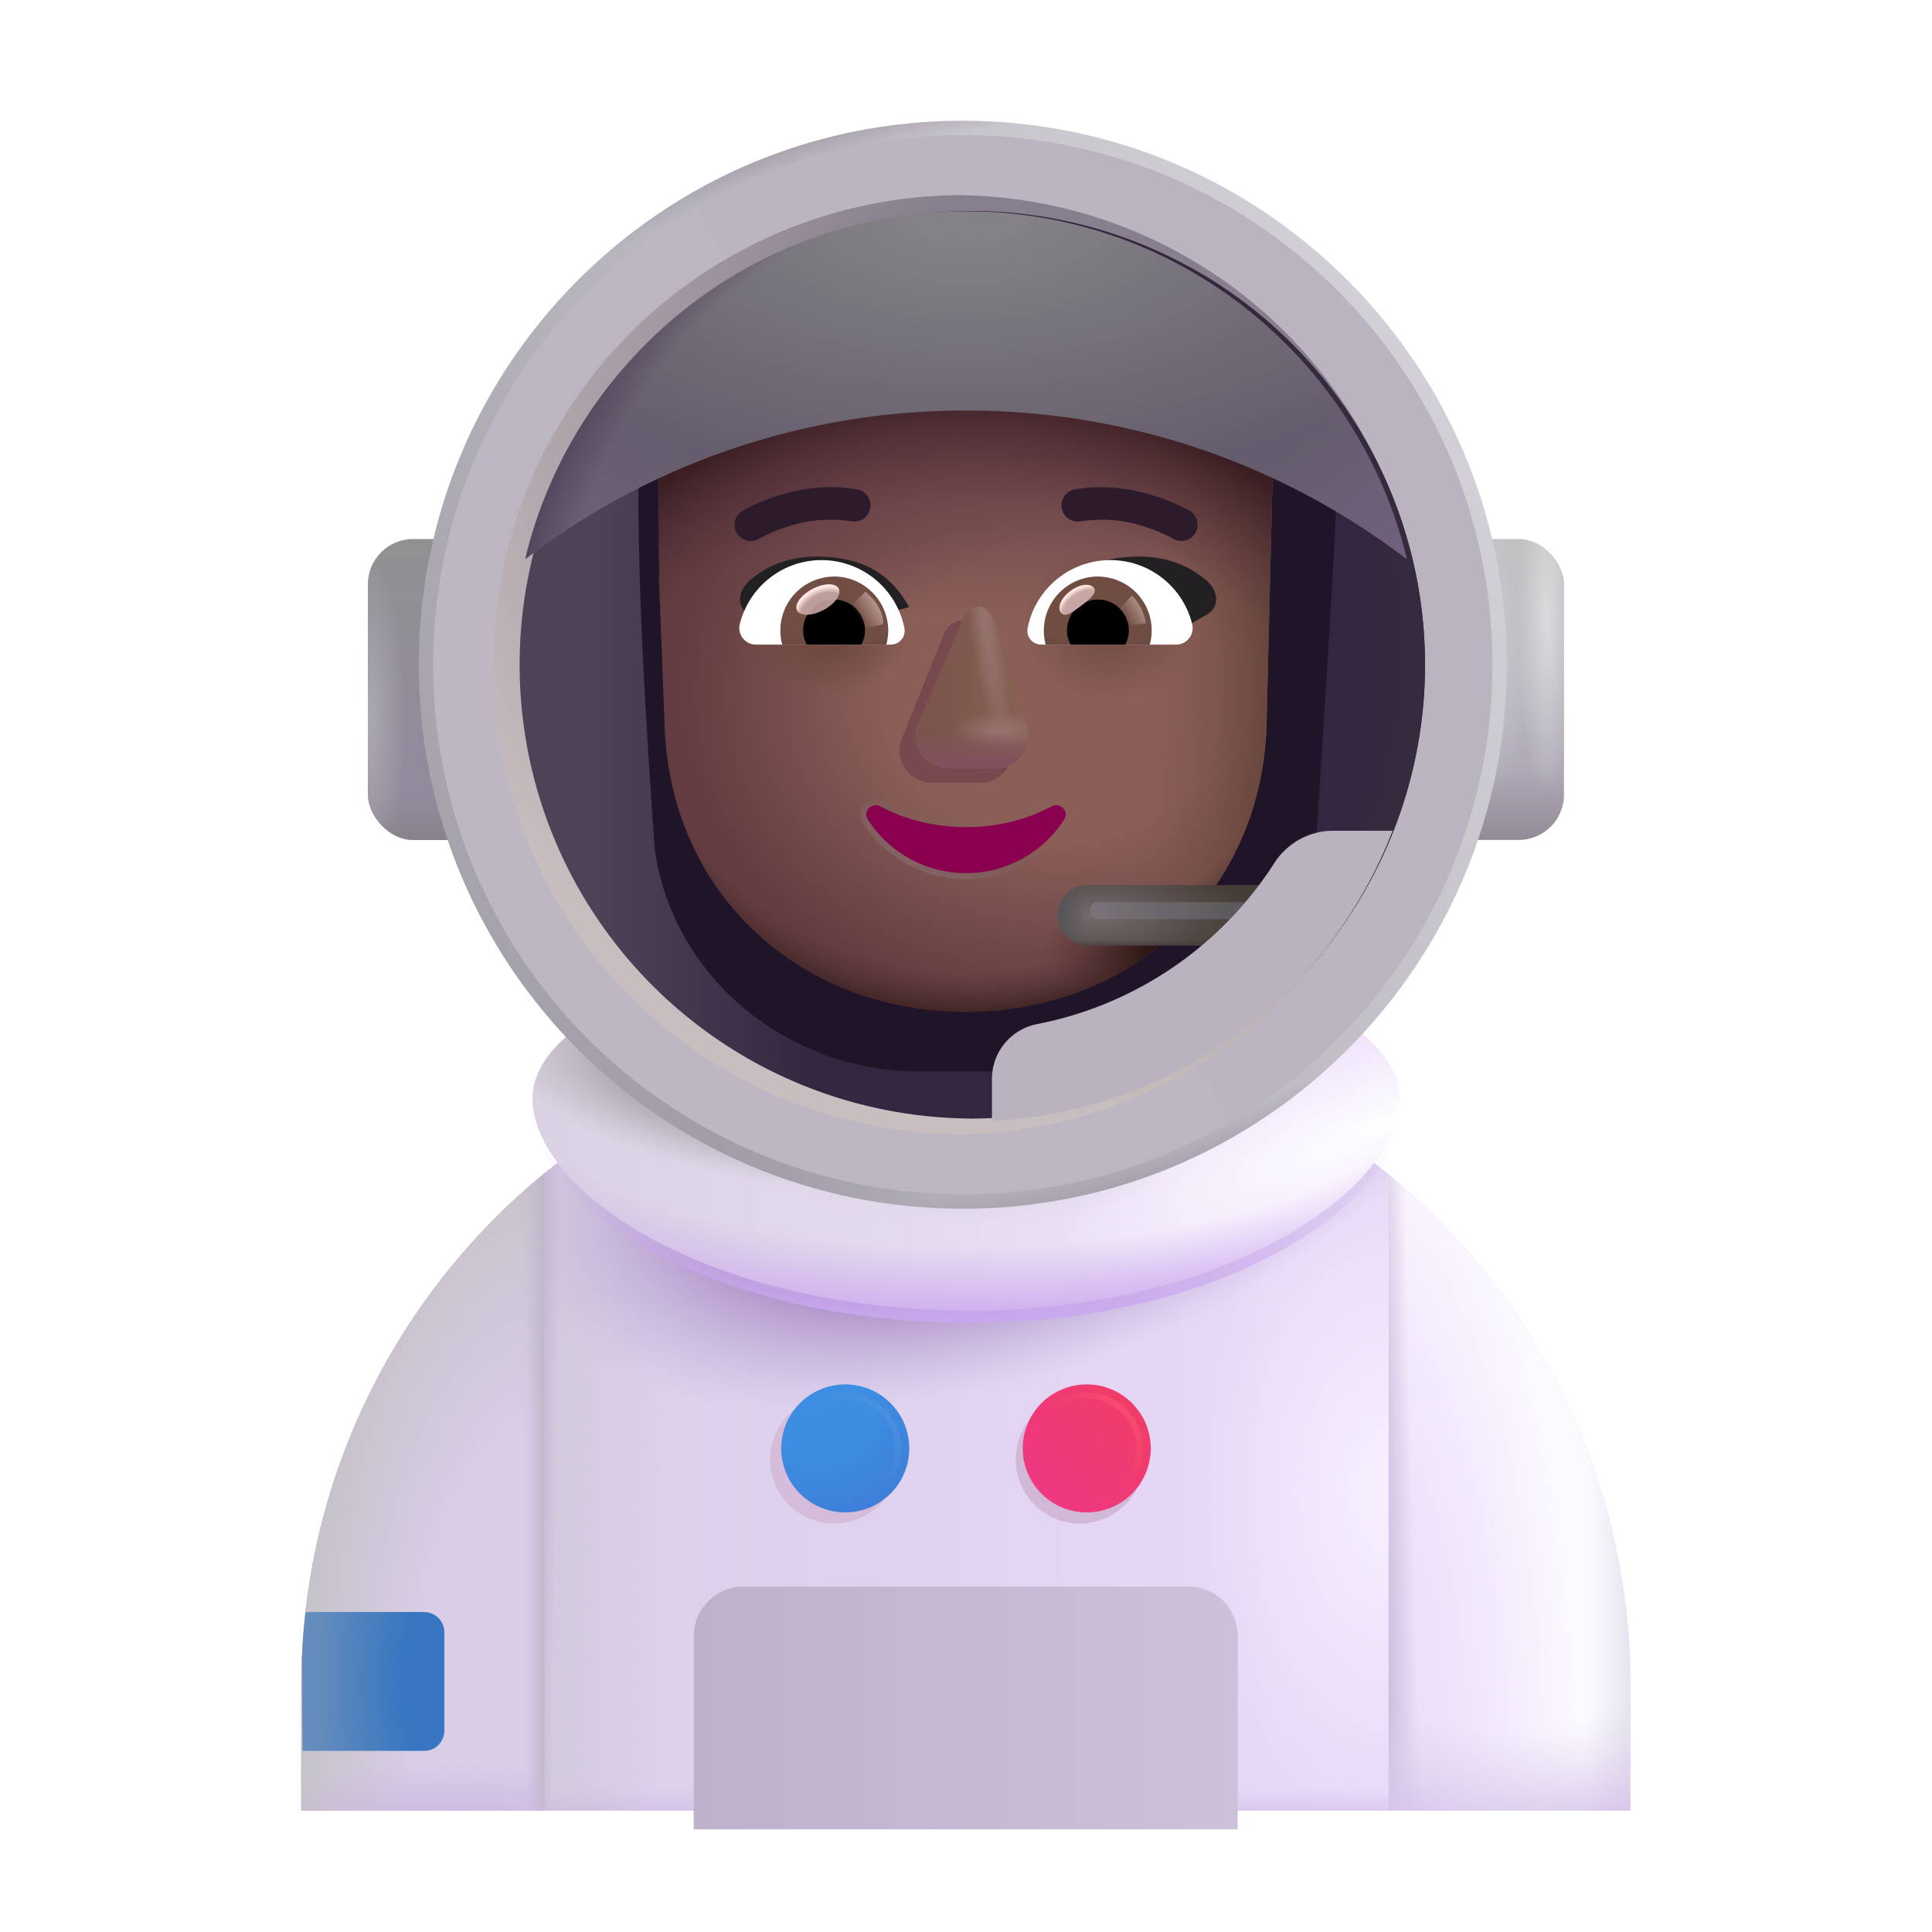 <svg width="32" height="32" fill="none" xmlns="http://www.w3.org/2000/svg"><path d="M21.6 18.47H10.39c-3.23 1.92-5.4 5.44-5.4 9.47v2.05h22.02v-2.05c0-4.03-2.17-7.55-5.41-9.47Z" fill="url(#a)"/><path d="M21.6 18.47H10.39c-3.23 1.92-5.4 5.44-5.4 9.47v2.05h22.02v-2.05c0-4.03-2.17-7.55-5.41-9.47Z" fill="url(#b)"/><path d="M21.6 18.47H10.39c-3.23 1.92-5.4 5.44-5.4 9.47v2.05h22.02v-2.05c0-4.03-2.17-7.55-5.41-9.47Z" fill="url(#c)"/><path d="M21.6 18.47H10.39c-3.23 1.92-5.4 5.44-5.4 9.47v2.05h22.02v-2.05c0-4.03-2.17-7.55-5.41-9.47Z" fill="url(#d)"/><path d="M21.6 18.47H10.39c-3.23 1.92-5.4 5.44-5.4 9.47v2.05h22.02v-2.05c0-4.03-2.17-7.55-5.41-9.47Z" fill="url(#e)"/><path d="M23 19.45v10.54h4v-2.37c-.09-3.29-1.63-6.21-4-8.17Z" fill="#EBDEF9"/><path d="M23 19.45v10.54h4v-2.37c-.09-3.29-1.63-6.21-4-8.17Z" fill="url(#f)"/><path d="M23 19.45v10.54h4v-2.37c-.09-3.29-1.63-6.21-4-8.17Z" fill="url(#g)"/><path d="M23 19.45v10.54h4v-2.37c-.09-3.29-1.63-6.21-4-8.17Z" fill="url(#h)"/><path d="M23 19.45v10.54h4v-2.37c-.09-3.29-1.63-6.21-4-8.17Z" fill="url(#i)"/><path d="m9.003 29.99.017-.01V19.431a10.983 10.983 0 0 0-4.03 8.51v2.05h4.013Z" fill="#D9CDE8"/><path d="m9.003 29.99.017-.01V19.431a10.983 10.983 0 0 0-4.03 8.51v2.05h4.013Z" fill="url(#j)"/><path d="m9.003 29.99.017-.01V19.431a10.983 10.983 0 0 0-4.03 8.51v2.05h4.013Z" fill="url(#k)"/><path d="m9.003 29.99.017-.01V19.431a10.983 10.983 0 0 0-4.03 8.51v2.05h4.013Z" fill="url(#l)"/><g filter="url(#m)"><path d="M19.68 25.98h-7.37c-.45 0-.82.37-.82.82V30h9.01v-3.2c0-.46-.36-.82-.82-.82Z" fill="url(#n)"/></g><g filter="url(#o)"><path d="M13.815 25.235a1.06 1.06 0 1 0 0-2.12 1.06 1.06 0 0 0 0 2.12Z" fill="#D6BCDB"/></g><g filter="url(#p)"><path d="M17.885 25.235a1.06 1.06 0 1 0 0-2.12 1.06 1.06 0 0 0 0 2.12Z" fill="#D1B8D6"/></g><g filter="url(#q)"><path d="M14 25.05a1.06 1.06 0 1 0 0-2.12 1.06 1.06 0 0 0 0 2.12Z" fill="url(#r)"/></g><g filter="url(#s)"><path d="M18 25.05a1.06 1.06 0 1 0 0-2.12 1.06 1.06 0 0 0 0 2.12Z" fill="url(#t)"/></g><g filter="url(#u)"><path d="M18 24.865a.875.875 0 1 0 0-1.75.875.875 0 0 0 0 1.75Z" stroke="url(#v)" stroke-width=".1"/></g><g filter="url(#w)"><path d="M14 24.865a.875.875 0 1 0 0-1.75.875.875 0 0 0 0 1.75Z" stroke="url(#x)" stroke-width=".1"/></g><path d="M7.36 28.66v-1.62c0-.19-.15-.34-.34-.34H5.06c-.03.26-.05.53-.06.8l.01 1.5h2.02c.18 0 .33-.15.33-.34Z" fill="url(#y)"/><g filter="url(#z)"><path d="M23.18 18.396c0 1.463-2.782 3.516-7.18 3.516-4.469-.047-7.18-2.053-7.18-3.515 0-1.463 3.215-2.649 7.18-2.649s7.18 1.186 7.18 2.649Z" fill="url(#A)"/><path d="M23.18 18.396c0 1.463-2.782 3.516-7.18 3.516-4.469-.047-7.18-2.053-7.18-3.515 0-1.463 3.215-2.649 7.18-2.649s7.18 1.186 7.18 2.649Z" fill="url(#B)"/><path d="M23.18 18.396c0 1.463-2.782 3.516-7.18 3.516-4.469-.047-7.18-2.053-7.18-3.515 0-1.463 3.215-2.649 7.18-2.649s7.18 1.186 7.18 2.649Z" fill="url(#C)"/></g><path d="M23.18 18.396c0 1.463-2.782 3.516-7.18 3.516-4.469-.047-7.18-2.053-7.18-3.515 0-1.463 3.215-2.649 7.18-2.649s7.18 1.186 7.18 2.649Z" fill="url(#D)"/><path d="M23.18 18.396c0 1.463-2.782 3.516-7.18 3.516-4.469-.047-7.18-2.053-7.18-3.515 0-1.463 3.215-2.649 7.18-2.649s7.18 1.186 7.18 2.649Z" fill="url(#E)"/><rect x="6.093" y="8.928" width="4.406" height="4.984" rx=".75" fill="url(#F)"/><rect x="6.093" y="8.928" width="4.406" height="4.984" rx=".75" fill="url(#G)"/><rect x="6.093" y="8.928" width="4.406" height="4.984" rx=".75" fill="url(#H)"/><rect x="21.499" y="8.928" width="4.406" height="4.984" rx=".75" fill="url(#I)"/><rect x="21.499" y="8.928" width="4.406" height="4.984" rx=".75" fill="url(#J)"/><rect x="21.499" y="8.928" width="4.406" height="4.984" rx=".75" fill="url(#K)"/><path d="M15.947 2c-4.98 0-9.01 4.03-9.01 9.01 0 4.98 4.03 9.01 9.01 9.01 4.98 0 9.01-4.03 9.01-9.01 0-4.98-4.04-9.01-9.01-9.01Z" fill="url(#L)"/><path d="M15.947 2c-4.98 0-9.01 4.03-9.01 9.01 0 4.98 4.03 9.01 9.01 9.01 4.98 0 9.01-4.03 9.01-9.01 0-4.98-4.04-9.01-9.01-9.01Z" fill="url(#M)"/><path d="M15.947 2c-4.98 0-9.01 4.03-9.01 9.01 0 4.98 4.03 9.01 9.01 9.01 4.98 0 9.01-4.03 9.01-9.01 0-4.98-4.04-9.01-9.01-9.01Z" fill="url(#N)"/><g filter="url(#O)"><path d="M15.947 2.238a8.767 8.767 0 0 0-8.772 8.772 8.767 8.767 0 0 0 8.772 8.772 8.767 8.767 0 0 0 8.772-8.772c0-4.848-3.934-8.772-8.772-8.772Z" fill="url(#P)"/></g><g filter="url(#Q)"><path d="M15.947 3.232A7.773 7.773 0 0 0 8.17 11.01a7.773 7.773 0 0 0 7.778 7.778 7.779 7.779 0 0 0 0-15.555Z" fill="url(#R)"/></g><path d="M16 18.526a7.516 7.516 0 1 0 0-15.031 7.516 7.516 0 0 0 0 15.03Z" fill="url(#S)"/><path d="M16 18.526a7.516 7.516 0 1 0 0-15.031 7.516 7.516 0 0 0 0 15.03Z" fill="url(#T)"/><g filter="url(#U)"><path d="M10.843 14.054c.292 2.117 2.175 3.694 4.404 3.694h2.138c2.23 0 4.112-1.577 4.404-3.694.133-2.043.268-4.078.367-6.12-.012-.831-.697-1.518-1.563-1.552h-1.587c-1.082 0-2.061-.611-2.506-1.565a.753.753 0 0 0-.697-.454H14.36c-2.092 0-3.787 1.64-3.787 3.665 0 2.018.132 4.003.27 6.026Z" fill="#1F1428"/></g><g filter="url(#V)"><path d="M10.913 9.526h.012l-.01-.265-.01-2.148c.075-3.48 10.072-3.36 10.19.047l-.118 4.914c-.124 2.803-2.312 4.685-4.984 4.685-2.671 0-4.86-1.882-4.983-4.685l-.097-2.548Z" fill="url(#W)"/><path d="M10.913 9.526h.012l-.01-.265-.01-2.148c.075-3.48 10.072-3.36 10.19.047l-.118 4.914c-.124 2.803-2.312 4.685-4.984 4.685-2.671 0-4.86-1.882-4.983-4.685l-.097-2.548Z" fill="url(#X)"/><path d="M10.913 9.526h.012l-.01-.265-.01-2.148c.075-3.48 10.072-3.36 10.19.047l-.118 4.914c-.124 2.803-2.312 4.685-4.984 4.685-2.671 0-4.86-1.882-4.983-4.685l-.097-2.548Z" fill="url(#Y)"/><path d="M10.913 9.526h.012l-.01-.265-.01-2.148c.075-3.48 10.072-3.36 10.19.047l-.118 4.914c-.124 2.803-2.312 4.685-4.984 4.685-2.671 0-4.86-1.882-4.983-4.685l-.097-2.548Z" fill="url(#Z)"/><path d="M10.913 9.526h.012l-.01-.265-.01-2.148c.075-3.48 10.072-3.36 10.19.047l-.118 4.914c-.124 2.803-2.312 4.685-4.984 4.685-2.671 0-4.86-1.882-4.983-4.685l-.097-2.548Z" fill="url(#aa)"/><path d="M10.913 9.526h.012l-.01-.265-.01-2.148c.075-3.48 10.072-3.36 10.19.047l-.118 4.914c-.124 2.803-2.312 4.685-4.984 4.685-2.671 0-4.86-1.882-4.983-4.685l-.097-2.548Z" fill="url(#ab)"/></g><path d="M10.913 9.526h.012l-.01-.265-.01-2.148c.075-3.48 10.072-3.36 10.19.047l-.118 4.914c-.124 2.803-2.312 4.685-4.984 4.685-2.671 0-4.86-1.882-4.983-4.685l-.097-2.548Z" fill="url(#ac)"/><path d="M10.913 9.526h.012l-.01-.265-.01-2.148c.075-3.48 10.072-3.36 10.19.047l-.118 4.914c-.124 2.803-2.312 4.685-4.984 4.685-2.671 0-4.86-1.882-4.983-4.685l-.097-2.548Z" fill="url(#ad)"/><g filter="url(#ae)"><path d="m15.607 10.566-.683 1.7a.54.54 0 0 0 .52.7h.787c.368 0 .629-.356.52-.7l-.531-1.7c-.114-.377-.493-.377-.613 0Z" fill="#78484F"/></g><g filter="url(#af)"><path d="m15.815 10.428-.729 1.7a.54.54 0 0 0 .52.699h.787a.54.54 0 0 0 .52-.7l-.53-1.7c-.115-.376-.449-.376-.568 0Z" fill="url(#ag)"/><path d="m15.815 10.428-.729 1.7a.54.54 0 0 0 .52.699h.787a.54.54 0 0 0 .52-.7l-.53-1.7c-.115-.376-.449-.376-.568 0Z" fill="url(#ah)"/><path d="m15.815 10.428-.729 1.7a.54.54 0 0 0 .52.699h.787a.54.54 0 0 0 .52-.7l-.53-1.7c-.115-.376-.449-.376-.568 0Z" fill="url(#ai)"/><path d="m15.815 10.428-.729 1.7a.54.54 0 0 0 .52.699h.787a.54.54 0 0 0 .52-.7l-.53-1.7c-.115-.376-.449-.376-.568 0Z" fill="url(#aj)"/></g><g filter="url(#ak)"><path d="M16 13.7c-.52 0-1.01-.125-1.422-.345-.14-.073-.291.09-.203.22a1.932 1.932 0 0 0 3.25 0c.088-.136-.063-.293-.203-.22-.412.22-.896.345-1.422.345Z" stroke="url(#al)" stroke-width=".2"/></g><path d="M16 13.7c-.52 0-1.01-.125-1.422-.345-.14-.073-.291.09-.203.22a1.932 1.932 0 0 0 3.25 0c.088-.136-.063-.293-.203-.22-.412.22-.896.345-1.422.345Z" fill="#89004E"/><g filter="url(#am)"><path d="M17.142 10.054c.265-.467.669-.835 1.537-.835.38 0 .747.105 1.073.368.27.218.233.496.025.6l-.556.317c-.652-.21-1.373-.239-2.079-.45Z" fill="#222023"/></g><g filter="url(#an)"><path d="M14.858 10.054c-.265-.467-.669-.835-1.537-.835-.38 0-.747.105-1.073.368-.269.218-.233.496-.025.6l.556.317c.652-.21 1.373-.239 2.079-.45Z" fill="#222023"/></g><g filter="url(#ao)"><path d="m12.575 8.72-.004.002a.268.268 0 0 1-.276-.46h.002l.003-.003.01-.005a1.775 1.775 0 0 1 .148-.077c.098-.047.239-.107.41-.162.34-.108.815-.2 1.328-.109a.268.268 0 0 1-.093.529 2.27 2.27 0 0 0-1.072.091 2.746 2.746 0 0 0-.456.194Z" fill="#2C1B2A"/></g><g filter="url(#ap)"><path fill-rule="evenodd" clip-rule="evenodd" d="m19.705 8.262-.138.23.138-.23a.268.268 0 0 1-.276.46l-.005-.002a1.197 1.197 0 0 0-.113-.059 2.744 2.744 0 0 0-.342-.135 2.27 2.27 0 0 0-1.072-.091.268.268 0 1 1-.093-.529c.513-.09.988.001 1.328.11a3.279 3.279 0 0 1 .559.238l.009.005.003.002h.001v.001Z" fill="#2C1B2A"/></g><path d="M18.391 9.277c.653 0 1.205.45 1.355 1.06a.274.274 0 0 1-.268.34h-2.23a.23.23 0 0 1-.228-.272 1.398 1.398 0 0 1 1.371-1.128Z" fill="#fff"/><path d="M18.184 9.55a.892.892 0 0 1 .86 1.127H17.32a.896.896 0 0 1 .864-1.128Z" fill="url(#aq)"/><path d="M17.673 10.442c0-.284.227-.511.511-.511a.509.509 0 0 1 .454.746h-.904a.462.462 0 0 1-.061-.235Z" fill="#000"/><g filter="url(#ar)"><path d="M18.118 9.738c.063.085-.07.189-.22.302-.151.113-.263.192-.327.107-.063-.085.007-.245.159-.358.15-.113.324-.136.388-.05Z" fill="#C7A7A3"/><path d="M18.118 9.738c.063.085-.07.189-.22.302-.151.113-.263.192-.327.107-.063-.085.007-.245.159-.358.15-.113.324-.136.388-.05Z" fill="url(#as)"/></g><g filter="url(#at)"><path d="M18.979 10.324a.84.84 0 0 0-.232-.462l-.26.285.118.228.374-.051Z" fill="url(#au)"/></g><path d="M13.609 9.277c-.653 0-1.205.45-1.355 1.06-.045.174.09.34.268.34h2.23a.23.23 0 0 0 .228-.272 1.401 1.401 0 0 0-1.371-1.128Z" fill="#fff"/><path d="M13.816 9.55a.893.893 0 0 0-.86 1.127h1.724a.919.919 0 0 0 .032-.235.899.899 0 0 0-.896-.893Z" fill="url(#av)"/><path d="M14.327 10.442a.509.509 0 0 0-.511-.511.509.509 0 0 0-.455.746h.905a.507.507 0 0 0 .061-.235Z" fill="#000"/><g filter="url(#aw)"><path d="M14.63 10.336c0-.288-.234-.48-.297-.538l-.288.279.177.36.409-.1Z" fill="url(#ax)"/></g><g filter="url(#ay)" transform="rotate(-27.914 13.546 9.93)"><ellipse cx="13.546" cy="9.931" rx=".389" ry=".197" fill="#C7A7A3" fill-opacity=".9"/><ellipse cx="13.546" cy="9.931" rx=".389" ry=".197" fill="url(#az)"/></g><g filter="url(#aA)"><path d="M16 6.8a12 12 0 0 1 7.3 2.46c-.79-3.3-3.76-5.76-7.3-5.76S9.49 5.96 8.7 9.26A12 12 0 0 1 16 6.8Z" fill="url(#aB)"/><path d="M16 6.8a12 12 0 0 1 7.3 2.46c-.79-3.3-3.76-5.76-7.3-5.76S9.49 5.96 8.7 9.26A12 12 0 0 1 16 6.8Z" fill="url(#aC)"/><path d="M16 6.8a12 12 0 0 1 7.3 2.46c-.79-3.3-3.76-5.76-7.3-5.76S9.49 5.96 8.7 9.26A12 12 0 0 1 16 6.8Z" fill="url(#aD)"/><path d="M16 6.8a12 12 0 0 1 7.3 2.46c-.79-3.3-3.76-5.76-7.3-5.76S9.49 5.96 8.7 9.26A12 12 0 0 1 16 6.8Z" fill="url(#aE)"/></g><path d="M18.02 15.66h2.97c.28 0 .5-.22.5-.5s-.22-.5-.5-.5h-2.97c-.28 0-.5.22-.5.5s.23.5.5.5Z" fill="url(#aF)"/><path d="M18.02 15.66h2.97c.28 0 .5-.22.5-.5s-.22-.5-.5-.5h-2.97c-.28 0-.5.22-.5.5s.23.5.5.5Z" fill="url(#aG)"/><path d="M18.02 15.66h2.97c.28 0 .5-.22.5-.5s-.22-.5-.5-.5h-2.97c-.28 0-.5.22-.5.5s.23.5.5.5Z" fill="url(#aH)"/><g filter="url(#aI)"><rect x="18.047" y="14.943" width="2.844" height=".281" rx=".141" fill="url(#aJ)"/></g><g filter="url(#aK)"><path d="M23.016 13.71h-.956c-.4-.01-.78.19-1 .53a6.041 6.041 0 0 1-3.92 2.67c-.44.08-.76.46-.76.91v.696a7.52 7.52 0 0 0 6.636-4.806Z" fill="#B9B2BF"/></g><defs><radialGradient id="c" cx="0" cy="0" r="1" gradientUnits="userSpaceOnUse" gradientTransform="matrix(0 5.679 -3.214 0 22.929 24.694)"><stop stop-color="#F7EFFF"/><stop offset="1" stop-color="#F7EFFF" stop-opacity="0"/></radialGradient><radialGradient id="d" cx="0" cy="0" r="1" gradientUnits="userSpaceOnUse" gradientTransform="matrix(-7.906 2.715 -1.398 -4.072 16.688 18.47)"><stop offset=".655" stop-color="#B096CB"/><stop offset="1" stop-color="#C2B2D7" stop-opacity="0"/></radialGradient><radialGradient id="f" cx="0" cy="0" r="1" gradientUnits="userSpaceOnUse" gradientTransform="matrix(4.375 0 0 11.876 21.844 29.467)"><stop offset=".336" stop-color="#F6EDFF" stop-opacity="0"/><stop offset="1" stop-color="#FDFAFF"/></radialGradient><radialGradient id="i" cx="0" cy="0" r="1" gradientUnits="userSpaceOnUse" gradientTransform="matrix(0 8.538 -7.174 0 25 21.806)"><stop offset=".798" stop-color="#DED6EB" stop-opacity="0"/><stop offset="1" stop-color="#D8C5EC"/></radialGradient><radialGradient id="j" cx="0" cy="0" r="1" gradientUnits="userSpaceOnUse" gradientTransform="matrix(-4.27 0 0 -10.406 9.02 28.998)"><stop offset=".502" stop-color="#C4C1C5" stop-opacity="0"/><stop offset="1" stop-color="#C4C1C5"/></radialGradient><radialGradient id="l" cx="0" cy="0" r="1" gradientUnits="userSpaceOnUse" gradientTransform="matrix(0 -1.156 3.708 0 7.625 30.342)"><stop stop-color="#C9B5DE"/><stop offset="1" stop-color="#C9B5DE" stop-opacity="0"/></radialGradient><radialGradient id="r" cx="0" cy="0" r="1" gradientUnits="userSpaceOnUse" gradientTransform="rotate(53.881 -16.076 24.92) scale(2.147)"><stop offset=".403" stop-color="#3D8EE2"/><stop offset="1" stop-color="#3E7CD9"/></radialGradient><radialGradient id="y" cx="0" cy="0" r="1" gradientUnits="userSpaceOnUse" gradientTransform="matrix(-1.938 0 0 -4.977 7.188 27.85)"><stop offset=".274" stop-color="#3776C0"/><stop offset="1" stop-color="#648CBC"/></radialGradient><radialGradient id="B" cx="0" cy="0" r="1" gradientUnits="userSpaceOnUse" gradientTransform="rotate(-169.849 7.12 8.488) scale(4.492 1.667)"><stop offset=".5" stop-color="#A59EAC"/><stop offset="1" stop-color="#B3B2B5" stop-opacity="0"/></radialGradient><radialGradient id="C" cx="0" cy="0" r="1" gradientUnits="userSpaceOnUse" gradientTransform="matrix(-5.612 2.23 -.543 -1.366 22.928 18.83)"><stop stop-color="#FFFEFF"/><stop offset="1" stop-color="#FFFEFF" stop-opacity="0"/></radialGradient><radialGradient id="D" cx="0" cy="0" r="1" gradientUnits="userSpaceOnUse" gradientTransform="matrix(0 4.094 -11.999 0 16 18.136)"><stop offset=".613" stop-color="#C9A7EF" stop-opacity="0"/><stop offset=".943" stop-color="#C9A7EF"/></radialGradient><radialGradient id="E" cx="0" cy="0" r="1" gradientUnits="userSpaceOnUse" gradientTransform="matrix(0 1.014 -3.394 0 16 19.276)"><stop stop-color="#D7D2DD"/><stop offset="1" stop-color="#D7D2DD" stop-opacity="0"/></radialGradient><radialGradient id="H" cx="0" cy="0" r="1" gradientUnits="userSpaceOnUse" gradientTransform="matrix(.618 0 0 2.761 6.093 11.904)"><stop stop-color="#ADA9B1"/><stop offset="1" stop-color="#ADA9B1" stop-opacity="0"/></radialGradient><radialGradient id="J" cx="0" cy="0" r="1" gradientUnits="userSpaceOnUse" gradientTransform="matrix(.988 0 0 2.554 24.583 10.638)"><stop stop-color="#CDCAD1"/><stop offset="1" stop-color="#CDCAD1" stop-opacity="0"/></radialGradient><radialGradient id="K" cx="0" cy="0" r="1" gradientUnits="userSpaceOnUse" gradientTransform="matrix(0 2.946 -.494 0 25.622 10.247)"><stop stop-color="#DCDADE"/><stop offset="1" stop-color="#DCDADE" stop-opacity="0"/></radialGradient><radialGradient id="M" cx="0" cy="0" r="1" gradientUnits="userSpaceOnUse" gradientTransform="rotate(72.208 .425 16.438) scale(9.275 14.519)"><stop offset=".922" stop-color="#9F98A6" stop-opacity="0"/><stop offset="1" stop-color="#9F98A6"/></radialGradient><radialGradient id="N" cx="0" cy="0" r="1" gradientUnits="userSpaceOnUse" gradientTransform="matrix(-3.875 -3.562 1.573 -1.711 11.844 19.092)"><stop stop-color="#A29CA9"/><stop offset="1" stop-color="#A29CA9" stop-opacity="0"/></radialGradient><radialGradient id="R" cx="0" cy="0" r="1" gradientUnits="userSpaceOnUse" gradientTransform="rotate(123.891 7.389 7.971) scale(12.214)"><stop offset=".307" stop-color="#877F8D"/><stop offset="1" stop-color="#C8BEBF"/></radialGradient><radialGradient id="T" cx="0" cy="0" r="1" gradientUnits="userSpaceOnUse" gradientTransform="rotate(6.45 -87.936 138.738) scale(8.54)"><stop offset=".902" stop-color="#362B3D" stop-opacity="0"/><stop offset="1" stop-color="#362B3D"/></radialGradient><radialGradient id="W" cx="0" cy="0" r="1" gradientUnits="userSpaceOnUse" gradientTransform="matrix(0 5.299 -6.338 0 17.575 11.46)"><stop offset=".454" stop-color="#8B5F58"/><stop offset="1" stop-color="#623C40"/></radialGradient><radialGradient id="X" cx="0" cy="0" r="1" gradientUnits="userSpaceOnUse" gradientTransform="matrix(0 -9.344 18.815 0 16 16.366)"><stop offset=".656" stop-color="#674148" stop-opacity="0"/><stop offset="1" stop-color="#674148"/></radialGradient><radialGradient id="Y" cx="0" cy="0" r="1" gradientUnits="userSpaceOnUse" gradientTransform="matrix(7.648 0 0 15.45 13.699 11.177)"><stop offset=".681" stop-color="#81584B" stop-opacity="0"/><stop offset="1" stop-color="#5F4138"/></radialGradient><radialGradient id="Z" cx="0" cy="0" r="1" gradientUnits="userSpaceOnUse" gradientTransform="matrix(0 -8.768 8.723 0 16 15.18)"><stop offset=".784" stop-color="#59343C" stop-opacity="0"/><stop offset="1" stop-color="#3A1E22"/></radialGradient><radialGradient id="aa" cx="0" cy="0" r="1" gradientUnits="userSpaceOnUse" gradientTransform="matrix(0 .961 -1.45 0 13.627 10.56)"><stop offset=".223" stop-color="#6F4A41"/><stop offset="1" stop-color="#6F4A41" stop-opacity="0"/></radialGradient><radialGradient id="ab" cx="0" cy="0" r="1" gradientUnits="userSpaceOnUse" gradientTransform="matrix(0 1.297 -1.461 0 18.362 10.334)"><stop offset=".06" stop-color="#6F4A41"/><stop offset="1" stop-color="#6F4A41" stop-opacity="0"/></radialGradient><radialGradient id="ac" cx="0" cy="0" r="1" gradientUnits="userSpaceOnUse" gradientTransform="matrix(0 8.562 -7.15 0 16 8.41)"><stop offset=".898" stop-color="#523134" stop-opacity="0"/><stop offset=".998" stop-color="#311A18"/></radialGradient><radialGradient id="ad" cx="0" cy="0" r="1" gradientUnits="userSpaceOnUse" gradientTransform="matrix(-2.25 0 0 -1.01 19.464 15.77)"><stop offset=".153" stop-color="#291510"/><stop offset="1" stop-color="#502C30" stop-opacity="0"/></radialGradient><radialGradient id="ah" cx="0" cy="0" r="1" gradientUnits="userSpaceOnUse" gradientTransform="matrix(-.781 0 0 -.322 16.471 12.21)"><stop offset=".153" stop-color="#94726C"/><stop offset="1" stop-color="#94726C" stop-opacity="0"/></radialGradient><radialGradient id="ai" cx="0" cy="0" r="1" gradientUnits="userSpaceOnUse" gradientTransform="rotate(81.441 2.066 14.617) scale(2.362 .272)"><stop offset=".153" stop-color="#94726C"/><stop offset="1" stop-color="#94726C" stop-opacity="0"/></radialGradient><radialGradient id="aq" cx="0" cy="0" r="1" gradientUnits="userSpaceOnUse" gradientTransform="matrix(0 .811 -1.29 0 18.182 10.026)"><stop offset=".802" stop-color="#704D42"/><stop offset="1" stop-color="#694B43"/><stop offset="1" stop-color="#804D49"/><stop offset="1" stop-color="#69483C"/></radialGradient><radialGradient id="as" cx="0" cy="0" r="1" gradientUnits="userSpaceOnUse" gradientTransform="rotate(-127.812 11.453 .659) scale(.378 .52)"><stop offset=".766" stop-color="#FFE6E2" stop-opacity="0"/><stop offset=".966" stop-color="#FFE6E2"/></radialGradient><radialGradient id="av" cx="0" cy="0" r="1" gradientUnits="userSpaceOnUse" gradientTransform="matrix(0 .811 -1.29 0 13.818 10.026)"><stop offset=".802" stop-color="#724D44"/><stop offset="1" stop-color="#694B43"/><stop offset="1" stop-color="#804D49"/><stop offset="1" stop-color="#66453A"/></radialGradient><radialGradient id="az" cx="0" cy="0" r="1" gradientUnits="userSpaceOnUse" gradientTransform="matrix(-.008 -.494 .593 -.009 13.531 10.245)"><stop offset=".766" stop-color="#FFE6E2" stop-opacity="0"/><stop offset=".966" stop-color="#FFE6E2"/></radialGradient><radialGradient id="aB" cx="0" cy="0" r="1" gradientUnits="userSpaceOnUse" gradientTransform="matrix(0 4.502 -9.158 0 16 3.5)"><stop offset=".09" stop-color="#848286"/><stop offset="1" stop-color="#655D6D"/></radialGradient><radialGradient id="aC" cx="0" cy="0" r="1" gradientUnits="userSpaceOnUse" gradientTransform="matrix(1.031 -2.422 2.377 1.012 9.328 9.045)"><stop stop-color="#6C6176"/><stop offset="1" stop-color="#6C6176" stop-opacity="0"/></radialGradient><radialGradient id="aD" cx="0" cy="0" r="1" gradientUnits="userSpaceOnUse" gradientTransform="rotate(-147.95 12.02 3.515) scale(12.72 10.647)"><stop offset=".911" stop-color="#493B54" stop-opacity="0"/><stop offset="1" stop-color="#493B54"/></radialGradient><radialGradient id="aF" cx="0" cy="0" r="1" gradientUnits="userSpaceOnUse" gradientTransform="matrix(3.078 0 0 1.259 18.172 15.16)"><stop stop-color="#736A6C"/><stop offset=".78" stop-color="#463D38"/></radialGradient><linearGradient id="a" x1="10.179" y1="30.516" x2="21.429" y2="30.516" gradientUnits="userSpaceOnUse"><stop offset=".006" stop-color="#DBCFEA"/><stop offset="1" stop-color="#E7D8F7"/></linearGradient><linearGradient id="b" x1="8.688" y1="26.123" x2="10.844" y2="26.154" gradientUnits="userSpaceOnUse"><stop stop-color="#BAA7D0"/><stop offset=".231" stop-color="#D3CADE"/><stop offset="1" stop-color="#D3CADE" stop-opacity="0"/></linearGradient><linearGradient id="e" x1="16.594" y1="30.529" x2="16.594" y2="29.623" gradientUnits="userSpaceOnUse"><stop stop-color="#C9B4E0"/><stop offset="1" stop-color="#C9B4E0" stop-opacity="0"/></linearGradient><linearGradient id="g" x1="22.797" y1="26.607" x2="23.438" y2="26.592" gradientUnits="userSpaceOnUse"><stop offset=".127" stop-color="#C8B9DA"/><stop offset="1" stop-color="#C8B9DA" stop-opacity="0"/></linearGradient><linearGradient id="h" x1="27" y1="29.99" x2="26.281" y2="29.99" gradientUnits="userSpaceOnUse"><stop stop-color="#E8E4EF"/><stop offset="1" stop-color="#E8E4EF" stop-opacity="0"/></linearGradient><linearGradient id="k" x1="9.07" y1="29.99" x2="8.695" y2="29.99" gradientUnits="userSpaceOnUse"><stop stop-color="#BBB7C0"/><stop offset="1" stop-color="#C1B1D5" stop-opacity="0"/></linearGradient><linearGradient id="n" x1="20.5" y1="29.685" x2="11.49" y2="29.685" gradientUnits="userSpaceOnUse"><stop stop-color="#CDC0DA"/><stop offset="1" stop-color="#BEB1CC"/></linearGradient><linearGradient id="t" x1="17.344" y1="24.764" x2="18.766" y2="23.357" gradientUnits="userSpaceOnUse"><stop stop-color="#EE3880"/><stop offset="1" stop-color="#F13C6A"/></linearGradient><linearGradient id="v" x1="18.875" y1="23.271" x2="17.383" y2="24.693" gradientUnits="userSpaceOnUse"><stop stop-color="#FB4F70"/><stop offset=".531" stop-color="#F34B6C" stop-opacity="0"/></linearGradient><linearGradient id="x" x1="14.875" y1="23.271" x2="13.383" y2="24.693" gradientUnits="userSpaceOnUse"><stop stop-color="#4D90DF"/><stop offset=".531" stop-color="#4D90DF" stop-opacity="0"/></linearGradient><linearGradient id="A" x1="21.612" y1="19.604" x2="8.017" y2="19.604" gradientUnits="userSpaceOnUse"><stop stop-color="#F0E4FC"/><stop offset="1" stop-color="#D8D0E0"/></linearGradient><linearGradient id="F" x1="8.296" y1="8.928" x2="8.296" y2="12.498" gradientUnits="userSpaceOnUse"><stop stop-color="#919092"/><stop offset="1" stop-color="#938B9C"/></linearGradient><linearGradient id="G" x1="7.125" y1="13.912" x2="7.125" y2="13.185" gradientUnits="userSpaceOnUse"><stop stop-color="#88828E"/><stop offset="1" stop-color="#88828E" stop-opacity="0"/></linearGradient><linearGradient id="I" x1="25.191" y1="8.928" x2="25.191" y2="14.062" gradientUnits="userSpaceOnUse"><stop stop-color="#C0BFC0"/><stop offset=".743" stop-color="#AFA9B7"/><stop offset="1" stop-color="#8E8895"/></linearGradient><linearGradient id="L" x1="23.937" y1="6.435" x2="8.094" y2="15.717" gradientUnits="userSpaceOnUse"><stop stop-color="#D4D0D7"/><stop offset="1" stop-color="#A6A2AB"/></linearGradient><linearGradient id="P" x1="23.726" y1="6.556" x2="8.301" y2="15.592" gradientUnits="userSpaceOnUse"><stop stop-color="#BAB4C1"/><stop offset="1" stop-color="#BDB7C4"/></linearGradient><linearGradient id="S" x1="9.875" y1="12.154" x2="23.344" y2="12.154" gradientUnits="userSpaceOnUse"><stop stop-color="#4E4257"/><stop offset=".276" stop-color="#332640"/></linearGradient><linearGradient id="ag" x1="15.401" y1="12.207" x2="16.729" y2="12.207" gradientUnits="userSpaceOnUse"><stop stop-color="#7B544B"/><stop offset="1" stop-color="#886154"/></linearGradient><linearGradient id="aj" x1="16.315" y1="12.881" x2="16.315" y2="12.209" gradientUnits="userSpaceOnUse"><stop offset=".233" stop-color="#80515C"/><stop offset="1" stop-color="#80515C" stop-opacity="0"/></linearGradient><linearGradient id="al" x1="15.271" y1="14.396" x2="15.723" y2="13.524" gradientUnits="userSpaceOnUse"><stop stop-color="#836264"/><stop offset="1" stop-color="#836264" stop-opacity="0"/></linearGradient><linearGradient id="au" x1="18.96" y1="10.08" x2="18.646" y2="10.273" gradientUnits="userSpaceOnUse"><stop stop-color="#B4948D"/><stop offset="1" stop-color="#B4948D" stop-opacity="0"/></linearGradient><linearGradient id="ax" x1="14.561" y1="10.08" x2="14.248" y2="10.273" gradientUnits="userSpaceOnUse"><stop stop-color="#B4948D"/><stop offset="1" stop-color="#B4948D" stop-opacity="0"/></linearGradient><linearGradient id="aE" x1="23.3" y1="9.404" x2="21.625" y2="7.342" gradientUnits="userSpaceOnUse"><stop stop-color="#726080"/><stop offset="1" stop-color="#726080" stop-opacity="0"/></linearGradient><linearGradient id="aG" x1="17.586" y1="15.201" x2="17.961" y2="15.201" gradientUnits="userSpaceOnUse"><stop stop-color="#575558"/><stop offset="1" stop-color="#575558" stop-opacity="0"/></linearGradient><linearGradient id="aH" x1="19.234" y1="15.764" x2="19.234" y2="15.568" gradientUnits="userSpaceOnUse"><stop stop-color="#3D3438"/><stop offset="1" stop-color="#3D3438" stop-opacity="0"/></linearGradient><linearGradient id="aJ" x1="18.216" y1="15.225" x2="20.402" y2="15.225" gradientUnits="userSpaceOnUse"><stop stop-color="#797278"/><stop offset="1" stop-color="#5C595D"/></linearGradient><filter id="m" x="11.34" y="25.98" width="9.31" height="4.17" filterUnits="userSpaceOnUse" color-interpolation-filters="sRGB"><feFlood flood-opacity="0" result="BackgroundImageFix"/><feBlend in="SourceGraphic" in2="BackgroundImageFix" result="shape"/><feColorMatrix in="SourceAlpha" values="0 0 0 0 0 0 0 0 0 0 0 0 0 0 0 0 0 0 127 0" result="hardAlpha"/><feOffset dx="-.15" dy=".15"/><feGaussianBlur stdDeviation=".125"/><feComposite in2="hardAlpha" operator="arithmetic" k2="-1" k3="1"/><feColorMatrix values="0 0 0 0 0.843 0 0 0 0 0.812 0 0 0 0 0.875 0 0 0 1 0"/><feBlend in2="shape" result="effect1_innerShadow_4002_2535"/><feColorMatrix in="SourceAlpha" values="0 0 0 0 0 0 0 0 0 0 0 0 0 0 0 0 0 0 127 0" result="hardAlpha"/><feOffset dx=".15" dy=".15"/><feGaussianBlur stdDeviation=".2"/><feComposite in2="hardAlpha" operator="arithmetic" k2="-1" k3="1"/><feColorMatrix values="0 0 0 0 0.686 0 0 0 0 0.635 0 0 0 0 0.733 0 0 0 1 0"/><feBlend in2="effect1_innerShadow_4002_2535" result="effect2_innerShadow_4002_2535"/></filter><filter id="o" x="12.255" y="22.615" width="3.12" height="3.12" filterUnits="userSpaceOnUse" color-interpolation-filters="sRGB"><feFlood flood-opacity="0" result="BackgroundImageFix"/><feBlend in="SourceGraphic" in2="BackgroundImageFix" result="shape"/><feGaussianBlur stdDeviation=".25" result="effect1_foregroundBlur_4002_2535"/></filter><filter id="p" x="16.325" y="22.615" width="3.12" height="3.12" filterUnits="userSpaceOnUse" color-interpolation-filters="sRGB"><feFlood flood-opacity="0" result="BackgroundImageFix"/><feBlend in="SourceGraphic" in2="BackgroundImageFix" result="shape"/><feGaussianBlur stdDeviation=".25" result="effect1_foregroundBlur_4002_2535"/></filter><filter id="q" x="12.94" y="22.93" width="2.12" height="2.12" filterUnits="userSpaceOnUse" color-interpolation-filters="sRGB"><feFlood flood-opacity="0" result="BackgroundImageFix"/><feBlend in="SourceGraphic" in2="BackgroundImageFix" result="shape"/><feColorMatrix in="SourceAlpha" values="0 0 0 0 0 0 0 0 0 0 0 0 0 0 0 0 0 0 127 0" result="hardAlpha"/><feOffset/><feGaussianBlur stdDeviation=".125"/><feComposite in2="hardAlpha" operator="arithmetic" k2="-1" k3="1"/><feColorMatrix values="0 0 0 0 0.294 0 0 0 0 0.498 0 0 0 0 0.847 0 0 0 1 0"/><feBlend in2="shape" result="effect1_innerShadow_4002_2535"/></filter><filter id="s" x="16.94" y="22.93" width="2.12" height="2.12" filterUnits="userSpaceOnUse" color-interpolation-filters="sRGB"><feFlood flood-opacity="0" result="BackgroundImageFix"/><feBlend in="SourceGraphic" in2="BackgroundImageFix" result="shape"/><feColorMatrix in="SourceAlpha" values="0 0 0 0 0 0 0 0 0 0 0 0 0 0 0 0 0 0 127 0" result="hardAlpha"/><feOffset/><feGaussianBlur stdDeviation=".125"/><feComposite in2="hardAlpha" operator="arithmetic" k2="-1" k3="1"/><feColorMatrix values="0 0 0 0 0.882 0 0 0 0 0.18 0 0 0 0 0.38 0 0 0 1 0"/><feBlend in2="shape" result="effect1_innerShadow_4002_2535"/></filter><filter id="u" x="16.975" y="22.965" width="2.05" height="2.05" filterUnits="userSpaceOnUse" color-interpolation-filters="sRGB"><feFlood flood-opacity="0" result="BackgroundImageFix"/><feBlend in="SourceGraphic" in2="BackgroundImageFix" result="shape"/><feGaussianBlur stdDeviation=".05" result="effect1_foregroundBlur_4002_2535"/></filter><filter id="w" x="12.975" y="22.965" width="2.05" height="2.05" filterUnits="userSpaceOnUse" color-interpolation-filters="sRGB"><feFlood flood-opacity="0" result="BackgroundImageFix"/><feBlend in="SourceGraphic" in2="BackgroundImageFix" result="shape"/><feGaussianBlur stdDeviation=".05" result="effect1_foregroundBlur_4002_2535"/></filter><filter id="z" x="8.82" y="15.548" width="14.359" height="6.364" filterUnits="userSpaceOnUse" color-interpolation-filters="sRGB"><feFlood flood-opacity="0" result="BackgroundImageFix"/><feBlend in="SourceGraphic" in2="BackgroundImageFix" result="shape"/><feColorMatrix in="SourceAlpha" values="0 0 0 0 0 0 0 0 0 0 0 0 0 0 0 0 0 0 127 0" result="hardAlpha"/><feOffset dy="-.2"/><feGaussianBlur stdDeviation=".5"/><feComposite in2="hardAlpha" operator="arithmetic" k2="-1" k3="1"/><feColorMatrix values="0 0 0 0 0.933 0 0 0 0 0.875 0 0 0 0 0.996 0 0 0 1 0"/><feBlend in2="shape" result="effect1_innerShadow_4002_2535"/></filter><filter id="O" x="6.925" y="1.988" width="18.043" height="18.043" filterUnits="userSpaceOnUse" color-interpolation-filters="sRGB"><feFlood flood-opacity="0" result="BackgroundImageFix"/><feBlend in="SourceGraphic" in2="BackgroundImageFix" result="shape"/><feGaussianBlur stdDeviation=".125" result="effect1_foregroundBlur_4002_2535"/></filter><filter id="Q" x="7.869" y="2.932" width="16.155" height="16.155" filterUnits="userSpaceOnUse" color-interpolation-filters="sRGB"><feFlood flood-opacity="0" result="BackgroundImageFix"/><feBlend in="SourceGraphic" in2="BackgroundImageFix" result="shape"/><feGaussianBlur stdDeviation=".15" result="effect1_foregroundBlur_4002_2535"/></filter><filter id="U" x="9.073" y="2.863" width="14.583" height="16.385" filterUnits="userSpaceOnUse" color-interpolation-filters="sRGB"><feFlood flood-opacity="0" result="BackgroundImageFix"/><feBlend in="SourceGraphic" in2="BackgroundImageFix" result="shape"/><feGaussianBlur stdDeviation=".75" result="effect1_foregroundBlur_4002_2535"/></filter><filter id="V" x="10.905" y="4.554" width="10.191" height="12.205" filterUnits="userSpaceOnUse" color-interpolation-filters="sRGB"><feFlood flood-opacity="0" result="BackgroundImageFix"/><feBlend in="SourceGraphic" in2="BackgroundImageFix" result="shape"/><feColorMatrix in="SourceAlpha" values="0 0 0 0 0 0 0 0 0 0 0 0 0 0 0 0 0 0 127 0" result="hardAlpha"/><feOffset/><feGaussianBlur stdDeviation="1"/><feComposite in2="hardAlpha" operator="arithmetic" k2="-1" k3="1"/><feColorMatrix values="0 0 0 0 0.227 0 0 0 0 0.122 0 0 0 0 0.122 0 0 0 1 0"/><feBlend in2="shape" result="effect1_innerShadow_4002_2535"/></filter><filter id="ae" x="14.399" y="9.784" width="2.877" height="3.682" filterUnits="userSpaceOnUse" color-interpolation-filters="sRGB"><feFlood flood-opacity="0" result="BackgroundImageFix"/><feBlend in="SourceGraphic" in2="BackgroundImageFix" result="shape"/><feGaussianBlur stdDeviation=".25" result="effect1_foregroundBlur_4002_2535"/></filter><filter id="af" x="14.811" y="9.895" width="2.377" height="3.182" filterUnits="userSpaceOnUse" color-interpolation-filters="sRGB"><feFlood flood-opacity="0" result="BackgroundImageFix"/><feBlend in="SourceGraphic" in2="BackgroundImageFix" result="shape"/><feColorMatrix in="SourceAlpha" values="0 0 0 0 0 0 0 0 0 0 0 0 0 0 0 0 0 0 127 0" result="hardAlpha"/><feOffset dx=".1" dy="-.1"/><feGaussianBlur stdDeviation=".125"/><feComposite in2="hardAlpha" operator="arithmetic" k2="-1" k3="1"/><feColorMatrix values="0 0 0 0 0.451 0 0 0 0 0.263 0 0 0 0 0.275 0 0 0 1 0"/><feBlend in2="shape" result="effect1_innerShadow_4002_2535"/><feGaussianBlur stdDeviation=".125" result="effect2_foregroundBlur_4002_2535"/></filter><filter id="ak" x="14.149" y="13.137" width="3.702" height="1.526" filterUnits="userSpaceOnUse" color-interpolation-filters="sRGB"><feFlood flood-opacity="0" result="BackgroundImageFix"/><feBlend in="SourceGraphic" in2="BackgroundImageFix" result="shape"/><feGaussianBlur stdDeviation=".05" result="effect1_foregroundBlur_4002_2535"/></filter><filter id="am" x="17.142" y="9.219" width="3.001" height="1.285" filterUnits="userSpaceOnUse" color-interpolation-filters="sRGB"><feFlood flood-opacity="0" result="BackgroundImageFix"/><feBlend in="SourceGraphic" in2="BackgroundImageFix" result="shape"/><feColorMatrix in="SourceAlpha" values="0 0 0 0 0 0 0 0 0 0 0 0 0 0 0 0 0 0 127 0" result="hardAlpha"/><feOffset dx=".2"/><feGaussianBlur stdDeviation=".125"/><feComposite in2="hardAlpha" operator="arithmetic" k2="-1" k3="1"/><feColorMatrix values="0 0 0 0 0.078 0 0 0 0 0.075 0 0 0 0 0.082 0 0 0 1 0"/><feBlend in2="shape" result="effect1_innerShadow_4002_2535"/></filter><filter id="an" x="12.057" y="9.219" width="3.001" height="1.285" filterUnits="userSpaceOnUse" color-interpolation-filters="sRGB"><feFlood flood-opacity="0" result="BackgroundImageFix"/><feBlend in="SourceGraphic" in2="BackgroundImageFix" result="shape"/><feColorMatrix in="SourceAlpha" values="0 0 0 0 0 0 0 0 0 0 0 0 0 0 0 0 0 0 127 0" result="hardAlpha"/><feOffset dx=".2"/><feGaussianBlur stdDeviation=".125"/><feComposite in2="hardAlpha" operator="arithmetic" k2="-1" k3="1"/><feColorMatrix values="0 0 0 0 0.078 0 0 0 0 0.075 0 0 0 0 0.082 0 0 0 1 0"/><feBlend in2="shape" result="effect1_innerShadow_4002_2535"/></filter><filter id="ao" x="12.165" y="7.869" width="2.253" height="1.091" filterUnits="userSpaceOnUse" color-interpolation-filters="sRGB"><feFlood flood-opacity="0" result="BackgroundImageFix"/><feBlend in="SourceGraphic" in2="BackgroundImageFix" result="shape"/><feColorMatrix in="SourceAlpha" values="0 0 0 0 0 0 0 0 0 0 0 0 0 0 0 0 0 0 127 0" result="hardAlpha"/><feOffset dy=".2"/><feGaussianBlur stdDeviation=".1"/><feComposite in2="hardAlpha" operator="arithmetic" k2="-1" k3="1"/><feColorMatrix values="0 0 0 0 0.078 0 0 0 0 0.035 0 0 0 0 0.039 0 0 0 1 0"/><feBlend in2="shape" result="effect1_innerShadow_4002_2535"/></filter><filter id="ap" x="17.582" y="7.869" width="2.253" height="1.091" filterUnits="userSpaceOnUse" color-interpolation-filters="sRGB"><feFlood flood-opacity="0" result="BackgroundImageFix"/><feBlend in="SourceGraphic" in2="BackgroundImageFix" result="shape"/><feColorMatrix in="SourceAlpha" values="0 0 0 0 0 0 0 0 0 0 0 0 0 0 0 0 0 0 127 0" result="hardAlpha"/><feOffset dy=".2"/><feGaussianBlur stdDeviation=".1"/><feComposite in2="hardAlpha" operator="arithmetic" k2="-1" k3="1"/><feColorMatrix values="0 0 0 0 0.078 0 0 0 0 0.035 0 0 0 0 0.039 0 0 0 1 0"/><feBlend in2="shape" result="effect1_innerShadow_4002_2535"/></filter><filter id="ar" x="17.448" y="9.587" width=".786" height=".696" filterUnits="userSpaceOnUse" color-interpolation-filters="sRGB"><feFlood flood-opacity="0" result="BackgroundImageFix"/><feBlend in="SourceGraphic" in2="BackgroundImageFix" result="shape"/><feGaussianBlur stdDeviation=".05" result="effect1_foregroundBlur_4002_2535"/></filter><filter id="at" x="18.288" y="9.662" width=".891" height=".913" filterUnits="userSpaceOnUse" color-interpolation-filters="sRGB"><feFlood flood-opacity="0" result="BackgroundImageFix"/><feBlend in="SourceGraphic" in2="BackgroundImageFix" result="shape"/><feGaussianBlur stdDeviation=".1" result="effect1_foregroundBlur_4002_2535"/></filter><filter id="aw" x="13.845" y="9.598" width=".986" height="1.04" filterUnits="userSpaceOnUse" color-interpolation-filters="sRGB"><feFlood flood-opacity="0" result="BackgroundImageFix"/><feBlend in="SourceGraphic" in2="BackgroundImageFix" result="shape"/><feGaussianBlur stdDeviation=".1" result="effect1_foregroundBlur_4002_2535"/></filter><filter id="ay" x="13.09" y="9.579" width=".912" height=".704" filterUnits="userSpaceOnUse" color-interpolation-filters="sRGB"><feFlood flood-opacity="0" result="BackgroundImageFix"/><feBlend in="SourceGraphic" in2="BackgroundImageFix" result="shape"/><feGaussianBlur stdDeviation=".05" result="effect1_foregroundBlur_4002_2535"/></filter><filter id="aA" x="8.7" y="3.45" width="14.6" height="5.86" filterUnits="userSpaceOnUse" color-interpolation-filters="sRGB"><feFlood flood-opacity="0" result="BackgroundImageFix"/><feBlend in="SourceGraphic" in2="BackgroundImageFix" result="shape"/><feColorMatrix in="SourceAlpha" values="0 0 0 0 0 0 0 0 0 0 0 0 0 0 0 0 0 0 127 0" result="hardAlpha"/><feOffset dy="-.05"/><feGaussianBlur stdDeviation=".05"/><feComposite in2="hardAlpha" operator="arithmetic" k2="-1" k3="1"/><feColorMatrix values="0 0 0 0 0.286 0 0 0 0 0.216 0 0 0 0 0.329 0 0 0 1 0"/><feBlend in2="shape" result="effect1_innerShadow_4002_2535"/><feColorMatrix in="SourceAlpha" values="0 0 0 0 0 0 0 0 0 0 0 0 0 0 0 0 0 0 127 0" result="hardAlpha"/><feOffset dy=".05"/><feGaussianBlur stdDeviation=".05"/><feComposite in2="hardAlpha" operator="arithmetic" k2="-1" k3="1"/><feColorMatrix values="0 0 0 0 0.247 0 0 0 0 0.22 0 0 0 0 0.275 0 0 0 1 0"/><feBlend in2="effect1_innerShadow_4002_2535" result="effect2_innerShadow_4002_2535"/></filter><filter id="aI" x="17.797" y="14.693" width="3.344" height=".781" filterUnits="userSpaceOnUse" color-interpolation-filters="sRGB"><feFlood flood-opacity="0" result="BackgroundImageFix"/><feBlend in="SourceGraphic" in2="BackgroundImageFix" result="shape"/><feGaussianBlur stdDeviation=".125" result="effect1_foregroundBlur_4002_2535"/></filter><filter id="aK" x="16.38" y="13.71" width="6.686" height="4.857" filterUnits="userSpaceOnUse" color-interpolation-filters="sRGB"><feFlood flood-opacity="0" result="BackgroundImageFix"/><feBlend in="SourceGraphic" in2="BackgroundImageFix" result="shape"/><feColorMatrix in="SourceAlpha" values="0 0 0 0 0 0 0 0 0 0 0 0 0 0 0 0 0 0 127 0" result="hardAlpha"/><feOffset dx=".05" dy=".05"/><feGaussianBlur stdDeviation=".2"/><feComposite in2="hardAlpha" operator="arithmetic" k2="-1" k3="1"/><feColorMatrix values="0 0 0 0 0.533 0 0 0 0 0.486 0 0 0 0 0.498 0 0 0 1 0"/><feBlend in2="shape" result="effect1_innerShadow_4002_2535"/></filter></defs></svg>
